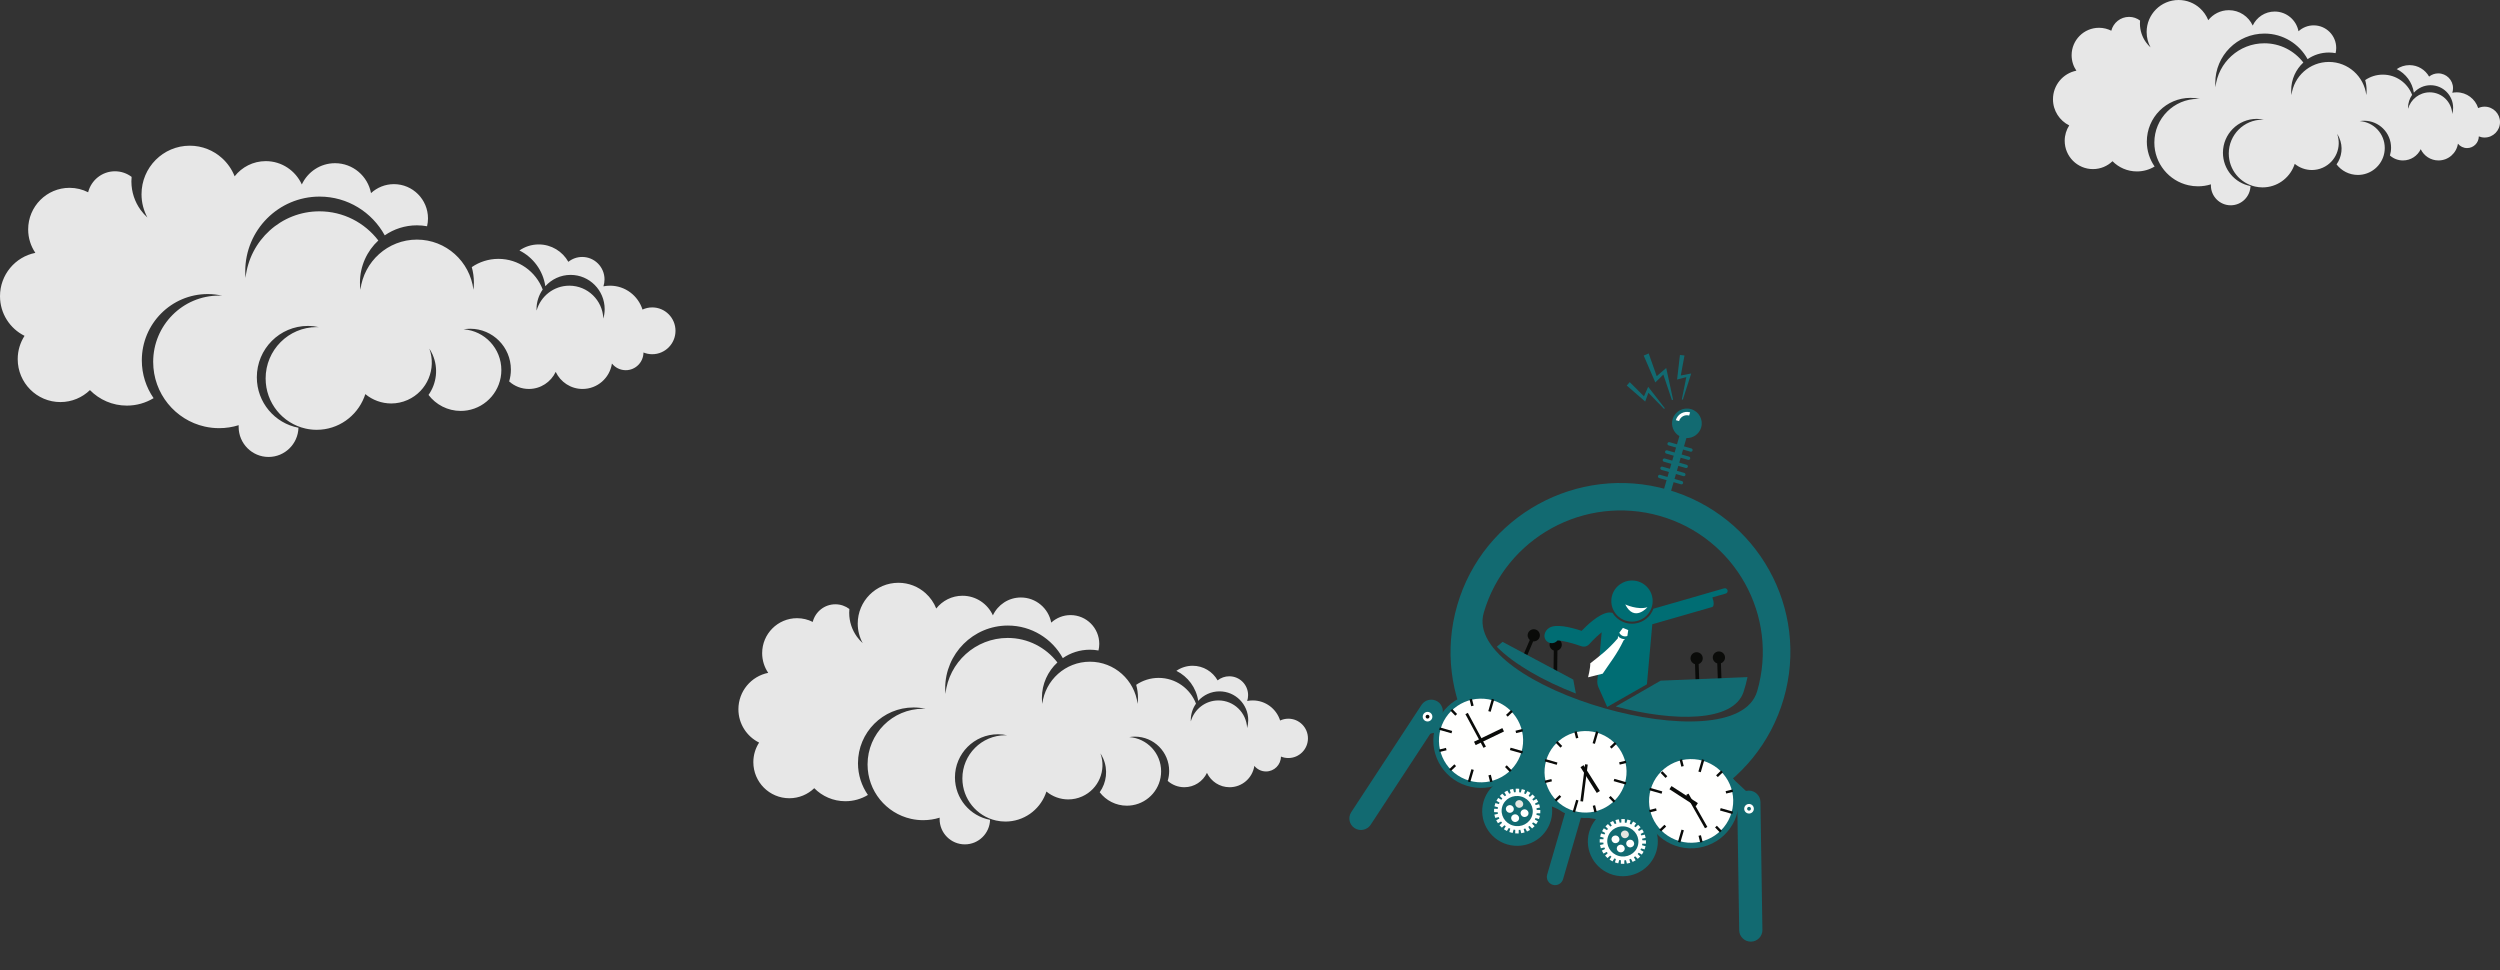 <?xml version="1.0" encoding="UTF-8"?>
<svg width="755px" height="293px" viewBox="0 0 755 293" version="1.1" xmlns="http://www.w3.org/2000/svg" xmlns:xlink="http://www.w3.org/1999/xlink">
    <rect x="0" y="0" width="755" height="293" fill="#333333" stroke="none"/>
    <title>timemachine</title>
    <g id="Page-1" stroke="none" stroke-width="1" fill="none" fill-rule="evenodd">
        <g id="timemachine" fill-rule="nonzero">
            <path d="M673.673,62 C670.37,62 667.692,59.316 667.692,56.004 C667.692,55.893 667.696,55.781 667.702,55.671 C666.465,56.057 665.149,56.265 663.785,56.265 C662.798,56.265 661.837,56.152 660.912,55.946 C655.02,54.631 650.613,49.363 650.613,43.061 C650.613,35.768 656.511,29.856 663.785,29.856 C663.987,29.856 664.188,29.863 664.387,29.871 C663.462,29.665 662.501,29.553 661.514,29.553 C654.24,29.553 648.342,35.465 648.342,42.757 C648.342,45.557 649.214,48.151 650.697,50.287 C649.135,51.229 647.307,51.772 645.352,51.772 C642.466,51.772 639.856,50.59 637.975,48.684 C636.442,50.159 634.363,51.067 632.071,51.067 C627.359,51.067 623.539,47.237 623.539,42.514 C623.539,40.803 624.042,39.211 624.906,37.874 C622,36.44 620,33.443 620,29.977 C620,25.705 623.038,22.146 627.065,21.347 C626.159,20.018 625.629,18.411 625.629,16.68 C625.629,12.102 629.331,8.392 633.897,8.392 C635.234,8.392 636.496,8.712 637.614,9.277 C638.221,6.875 640.392,5.097 642.977,5.097 C644.225,5.097 645.377,5.512 646.303,6.212 C646.276,6.509 646.26,6.809 646.26,7.113 C646.26,9.227 646.939,11.181 648.087,12.772 L648.078,12.794 L648.113,12.809 C648.511,13.355 648.964,13.858 649.465,14.309 C648.712,12.931 648.283,11.351 648.283,9.67 C648.283,4.329 652.602,0 657.929,0 C660.405,0 662.663,0.936 664.371,2.474 C665.469,3.463 666.338,4.701 666.893,6.099 C668.345,4.258 670.591,3.075 673.114,3.075 C676.317,3.075 679.069,4.982 680.32,7.722 C681.49,5.222 684.016,3.486 686.954,3.486 C690.527,3.486 693.5,6.05 694.148,9.443 C695.358,8.338 696.962,7.658 698.728,7.658 C702.488,7.658 705.537,10.714 705.537,14.484 C705.537,15.023 705.468,15.544 705.351,16.046 C704.693,15.928 704.017,15.862 703.325,15.862 C700.937,15.862 698.723,16.6 696.892,17.859 C694.364,13.257 689.481,10.138 683.87,10.138 C675.664,10.138 669.012,16.807 669.012,25.033 C669.012,25.472 669.034,25.905 669.071,26.334 C669.883,18.877 676.184,13.073 683.839,13.073 C688.633,13.073 692.893,15.351 695.61,18.884 C693.353,20.97 691.939,23.957 691.939,27.277 C691.939,27.759 691.972,28.233 692.03,28.699 C692.729,23.066 697.517,18.706 703.325,18.706 C709.133,18.706 713.922,23.066 714.621,28.699 C714.678,28.233 714.712,27.759 714.712,27.277 C714.712,26.205 714.561,25.169 714.286,24.186 C715.804,23.149 717.638,22.542 719.614,22.542 C723.653,22.542 727.1,25.078 728.462,28.647 C727.686,29.755 727.226,31.104 727.226,32.561 C727.226,32.654 727.237,32.744 727.24,32.837 C728.053,29.979 730.671,27.884 733.783,27.884 C737.451,27.884 740.433,30.794 740.579,34.435 C740.748,33.839 740.845,33.212 740.845,32.561 C740.845,28.791 737.796,25.735 734.035,25.735 C732.029,25.735 730.231,26.61 728.985,27.994 C728.526,24.861 726.541,22.226 723.811,20.87 C724.907,20.113 726.235,19.668 727.667,19.668 C730.206,19.668 732.417,21.064 733.587,23.13 C734.348,22.526 735.307,22.162 736.354,22.162 C738.816,22.162 740.815,24.165 740.815,26.635 C740.815,27.117 740.736,27.58 740.595,28.015 C741.022,27.931 741.464,27.884 741.916,27.884 C744.957,27.884 747.533,29.884 748.405,32.643 C748.998,32.369 749.654,32.212 750.351,32.212 C752.919,32.212 755,34.299 755,36.874 C755,39.449 752.919,41.536 750.351,41.536 C749.73,41.536 749.14,41.412 748.6,41.191 C748.586,43.141 747.007,44.718 745.058,44.718 C743.941,44.718 742.945,44.199 742.296,43.39 C741.868,46.256 739.404,48.455 736.426,48.455 C734.057,48.455 732.012,47.064 731.06,45.053 C730.108,47.064 728.063,48.455 725.695,48.455 C724.184,48.455 722.805,47.888 721.757,46.956 C721.981,46.211 722.103,45.421 722.103,44.603 C722.103,40.108 718.468,36.464 713.984,36.464 C713.531,36.464 713.086,36.503 712.653,36.575 C716.869,36.871 720.197,40.39 720.197,44.691 C720.197,48.731 717.26,52.082 713.41,52.719 C712.976,52.791 712.532,52.83 712.078,52.83 C709.455,52.83 707.124,51.581 705.639,49.646 C707.254,47.376 707.664,44.335 706.452,41.604 C706.267,41.189 706.051,40.798 705.809,40.43 C707.254,44.411 705.401,48.891 701.481,50.64 C700.409,51.118 699.288,51.345 698.186,51.345 C696.297,51.345 694.461,50.68 693.009,49.479 C692.941,49.692 692.865,49.901 692.784,50.108 C691.293,53.904 687.606,56.592 683.29,56.592 C682.525,56.592 681.781,56.505 681.064,56.345 C676.5,55.327 673.087,51.246 673.087,46.364 C673.087,40.716 677.655,36.136 683.29,36.136 C683.446,36.136 683.601,36.141 683.756,36.148 C683.039,35.988 682.295,35.901 681.531,35.901 C675.896,35.901 671.328,40.48 671.328,46.129 C671.328,51.133 674.914,55.295 679.65,56.181 C679.556,59.41 676.917,62 673.673,62" id="cloud3" fill="#E7E7E7"></path>
            <path d="M81.106,138 C76.115,138 72.068,133.93 72.068,128.91 C72.068,128.74 72.074,128.572 72.083,128.405 C70.213,128.989 68.225,129.305 66.164,129.305 C64.672,129.305 63.221,129.134 61.823,128.822 C52.919,126.828 46.26,118.841 46.26,109.285 C46.26,98.229 55.171,89.266 66.164,89.266 C66.469,89.266 66.772,89.276 67.074,89.289 C65.676,88.976 64.224,88.806 62.732,88.806 C51.74,88.806 42.829,97.769 42.829,108.825 C42.829,113.07 44.146,117.003 46.386,120.242 C44.027,121.67 41.264,122.493 38.31,122.493 C33.949,122.493 30.005,120.701 27.162,117.812 C24.846,120.047 21.704,121.424 18.24,121.424 C11.12,121.424 5.348,115.618 5.348,108.457 C5.348,105.863 6.108,103.449 7.413,101.422 C3.022,99.247 0,94.704 0,89.449 C0,82.972 4.59,77.576 10.676,76.365 C9.308,74.35 8.506,71.914 8.506,69.289 C8.506,62.349 14.1,56.723 21,56.723 C23.02,56.723 24.927,57.208 26.616,58.065 C27.534,54.423 30.814,51.728 34.72,51.728 C36.607,51.728 38.348,52.358 39.747,53.418 C39.706,53.868 39.682,54.323 39.682,54.784 C39.682,57.989 40.708,60.951 42.442,63.364 L42.429,63.397 L42.482,63.42 C43.083,64.248 43.767,65.01 44.524,65.694 C43.387,63.606 42.739,61.209 42.739,58.661 C42.739,50.564 49.265,44 57.315,44 C61.057,44 64.468,45.42 67.049,47.751 C68.709,49.25 70.022,51.127 70.861,53.247 C73.055,50.455 76.449,48.662 80.262,48.662 C85.101,48.662 89.26,51.554 91.151,55.708 C92.918,51.917 96.736,49.285 101.175,49.285 C106.574,49.285 111.066,53.173 112.046,58.317 C113.875,56.642 116.298,55.611 118.966,55.611 C124.649,55.611 129.255,60.244 129.255,65.96 C129.255,66.776 129.152,67.566 128.974,68.328 C127.98,68.148 126.959,68.049 125.913,68.049 C122.306,68.049 118.959,69.168 116.193,71.077 C112.372,64.1 104.993,59.371 96.514,59.371 C84.114,59.371 74.062,69.481 74.062,81.954 C74.062,82.619 74.096,83.276 74.152,83.926 C75.379,72.62 84.9,63.821 96.468,63.821 C103.712,63.821 110.15,67.275 114.255,72.63 C110.845,75.793 108.707,80.322 108.707,85.355 C108.707,86.086 108.757,86.804 108.845,87.511 C109.901,78.972 117.137,72.361 125.913,72.361 C134.69,72.361 141.926,78.972 142.982,87.511 C143.07,86.804 143.12,86.086 143.12,85.355 C143.12,83.73 142.892,82.16 142.476,80.669 C144.77,79.097 147.541,78.177 150.527,78.177 C156.631,78.177 161.84,82.021 163.899,87.432 C162.725,89.113 162.031,91.157 162.031,93.367 C162.031,93.507 162.046,93.645 162.052,93.784 C163.28,89.452 167.237,86.276 171.939,86.276 C177.482,86.276 181.988,90.687 182.208,96.207 C182.463,95.304 182.61,94.353 182.61,93.367 C182.61,87.651 178.003,83.018 172.32,83.018 C169.288,83.018 166.572,84.345 164.689,86.443 C163.995,81.692 160.996,77.697 156.87,75.642 C158.527,74.494 160.532,73.819 162.697,73.819 C166.534,73.819 169.874,75.936 171.643,79.067 C172.793,78.152 174.242,77.601 175.823,77.601 C179.545,77.601 182.564,80.637 182.564,84.382 C182.564,85.112 182.445,85.815 182.232,86.474 C182.878,86.346 183.545,86.276 184.228,86.276 C188.824,86.276 192.716,89.308 194.035,93.491 C194.93,93.076 195.922,92.838 196.974,92.838 C200.855,92.838 204,96.002 204,99.906 C204,103.809 200.855,106.974 196.974,106.974 C196.036,106.974 195.146,106.786 194.33,106.451 C194.308,109.408 191.921,111.799 188.976,111.799 C187.288,111.799 185.784,111.012 184.803,109.785 C184.157,114.131 180.433,117.464 175.932,117.464 C172.352,117.464 169.263,115.355 167.824,112.306 C166.385,115.355 163.296,117.464 159.717,117.464 C157.433,117.464 155.35,116.604 153.766,115.191 C154.105,114.061 154.289,112.864 154.289,111.624 C154.289,104.809 148.796,99.284 142.021,99.284 C141.335,99.284 140.664,99.344 140.009,99.452 C146.379,99.901 151.409,105.237 151.409,111.758 C151.409,117.883 146.97,122.964 141.152,123.929 C140.498,124.038 139.826,124.097 139.141,124.097 C135.176,124.097 131.654,122.204 129.411,119.27 C131.851,115.829 132.471,111.218 130.638,107.077 C130.359,106.447 130.033,105.854 129.667,105.297 C131.851,111.333 129.05,118.125 123.127,120.777 C121.506,121.502 119.813,121.846 118.148,121.846 C115.294,121.846 112.519,120.838 110.324,119.017 C110.222,119.34 110.107,119.656 109.985,119.97 C107.732,125.725 102.16,129.801 95.638,129.801 C94.482,129.801 93.358,129.669 92.275,129.426 C85.378,127.883 80.22,121.696 80.22,114.294 C80.22,105.73 87.123,98.787 95.638,98.787 C95.874,98.787 96.108,98.794 96.342,98.805 C95.259,98.563 94.135,98.431 92.979,98.431 C84.465,98.431 77.562,105.373 77.562,113.938 C77.562,121.525 82.981,127.835 90.137,129.177 C89.996,134.073 86.008,138 81.106,138" id="cloud1" fill="#E7E7E7"></path>
            <path d="M291.384,255 C287.175,255 283.764,251.579 283.764,247.36 C283.764,247.218 283.768,247.076 283.776,246.936 C282.199,247.427 280.523,247.692 278.786,247.692 C277.528,247.692 276.304,247.549 275.125,247.286 C267.618,245.611 262.004,238.899 262.004,230.867 C262.004,221.575 269.517,214.043 278.786,214.043 C279.043,214.043 279.298,214.051 279.553,214.062 C278.374,213.799 277.15,213.656 275.892,213.656 C266.624,213.656 259.11,221.189 259.11,230.481 C259.11,234.048 260.221,237.353 262.11,240.076 C260.12,241.276 257.791,241.968 255.3,241.968 C251.624,241.968 248.298,240.462 245.902,238.033 C243.949,239.912 241.299,241.069 238.379,241.069 C232.376,241.069 227.509,236.19 227.509,230.171 C227.509,227.991 228.15,225.962 229.25,224.259 C225.548,222.431 223,218.613 223,214.197 C223,208.753 226.87,204.218 232.001,203.201 C230.848,201.507 230.172,199.459 230.172,197.253 C230.172,191.421 234.888,186.693 240.706,186.693 C242.409,186.693 244.017,187.1 245.441,187.82 C246.215,184.76 248.98,182.495 252.274,182.495 C253.865,182.495 255.333,183.024 256.513,183.915 C256.478,184.294 256.457,184.676 256.457,185.063 C256.457,187.757 257.322,190.246 258.785,192.274 L258.774,192.302 L258.818,192.321 C259.325,193.017 259.902,193.657 260.54,194.232 C259.581,192.477 259.035,190.463 259.035,188.321 C259.035,181.516 264.537,176 271.325,176 C274.479,176 277.356,177.193 279.532,179.152 C280.931,180.412 282.038,181.99 282.745,183.771 C284.595,181.425 287.457,179.918 290.672,179.918 C294.752,179.918 298.259,182.348 299.853,185.84 C301.343,182.653 304.562,180.442 308.304,180.442 C312.857,180.442 316.644,183.709 317.47,188.032 C319.012,186.624 321.055,185.758 323.305,185.758 C328.096,185.758 331.98,189.652 331.98,194.456 C331.98,195.142 331.893,195.806 331.743,196.446 C330.905,196.295 330.044,196.212 329.162,196.212 C326.12,196.212 323.298,197.152 320.966,198.756 C317.745,192.892 311.524,188.918 304.375,188.918 C293.92,188.918 285.444,197.415 285.444,207.897 C285.444,208.456 285.473,209.008 285.521,209.555 C286.555,200.053 294.583,192.658 304.335,192.658 C310.443,192.658 315.871,195.561 319.333,200.062 C316.458,202.719 314.655,206.526 314.655,210.756 C314.655,211.37 314.697,211.974 314.771,212.568 C315.662,205.391 321.763,199.836 329.162,199.836 C336.562,199.836 342.663,205.391 343.554,212.568 C343.627,211.974 343.67,211.37 343.67,210.756 C343.67,209.39 343.478,208.071 343.127,206.818 C345.061,205.496 347.398,204.723 349.915,204.723 C355.061,204.723 359.453,207.954 361.189,212.502 C360.2,213.914 359.614,215.632 359.614,217.489 C359.614,217.607 359.627,217.723 359.632,217.84 C360.668,214.199 364.004,211.53 367.968,211.53 C372.642,211.53 376.441,215.237 376.627,219.877 C376.842,219.117 376.965,218.318 376.965,217.489 C376.965,212.686 373.081,208.792 368.289,208.792 C365.733,208.792 363.443,209.907 361.855,211.67 C361.271,207.677 358.742,204.32 355.263,202.593 C356.66,201.628 358.351,201.06 360.176,201.06 C363.411,201.06 366.227,202.839 367.718,205.472 C368.688,204.702 369.91,204.239 371.243,204.239 C374.381,204.239 376.927,206.79 376.927,209.938 C376.927,210.552 376.826,211.142 376.647,211.696 C377.191,211.589 377.754,211.53 378.33,211.53 C382.205,211.53 385.486,214.078 386.598,217.594 C387.353,217.245 388.189,217.044 389.076,217.044 C392.349,217.044 395,219.704 395,222.984 C395,226.265 392.349,228.925 389.076,228.925 C388.285,228.925 387.535,228.767 386.846,228.485 C386.829,230.97 384.816,232.98 382.333,232.98 C380.91,232.98 379.641,232.319 378.814,231.288 C378.269,234.94 375.129,237.741 371.335,237.741 C368.317,237.741 365.712,235.969 364.499,233.406 C363.285,235.969 360.681,237.741 357.663,237.741 C355.738,237.741 353.981,237.018 352.646,235.831 C352.932,234.881 353.087,233.875 353.087,232.833 C353.087,227.105 348.456,222.462 342.743,222.462 C342.165,222.462 341.599,222.512 341.047,222.603 C346.418,222.98 350.659,227.465 350.659,232.945 C350.659,238.093 346.916,242.363 342.011,243.175 C341.459,243.266 340.893,243.316 340.315,243.316 C336.972,243.316 334.002,241.725 332.111,239.259 C334.168,236.367 334.691,232.491 333.146,229.012 C332.911,228.482 332.635,227.984 332.327,227.515 C334.168,232.588 331.807,238.296 326.813,240.525 C325.447,241.135 324.019,241.423 322.615,241.423 C320.208,241.423 317.869,240.577 316.019,239.046 C315.932,239.317 315.835,239.584 315.732,239.847 C313.833,244.684 309.135,248.109 303.636,248.109 C302.661,248.109 301.713,247.998 300.8,247.794 C294.985,246.497 290.637,241.298 290.637,235.077 C290.637,227.879 296.456,222.045 303.636,222.045 C303.835,222.045 304.033,222.051 304.23,222.06 C303.317,221.856 302.369,221.745 301.394,221.745 C294.215,221.745 288.395,227.58 288.395,234.777 C288.395,241.154 292.964,246.457 298.998,247.585 C298.879,251.7 295.517,255 291.384,255" id="cloud2" fill="#E7E7E7"></path>
            <g id="Machine" transform="translate(399.379, 105.872)">
                <g id="controls" transform="translate(90.625, 97.262) rotate(-2) translate(-90.625, -97.262) translate(52.949, 83.225)">
                    <g id="buttons" transform="translate(50.1, 18.968)">
                        <polygon id="Fill-120" fill="#FFFFFE" points="0 1.551 1.562 1.551 1.562 0 0 0"></polygon>
                        <polygon id="Fill-121" fill="#F4E92A" points="2.924 1.551 4.484 1.551 4.484 0 2.924 0"></polygon>
                        <polygon id="Fill-122" fill="#FFFFFE" points="5.846 1.551 7.408 1.551 7.408 0 5.846 0"></polygon>
                        <polygon id="Fill-123" fill="#F4E92A" points="8.77 1.551 10.33 1.551 10.33 0 8.77 0"></polygon>
                        <polygon id="Fill-124" fill="#F4E92A" points="11.692 1.551 13.254 1.551 13.254 0 11.692 0"></polygon>
                        <polygon id="Fill-125" fill="#FFFFFE" points="14.616 1.551 16.176 1.551 16.176 0 14.616 0"></polygon>
                        <polygon id="Fill-126" fill="#FFFFFE" points="17.541 1.551 19.1 1.551 19.1 0 17.541 0"></polygon>
                        <polygon id="Fill-127" fill="#F4E92A" points="20.462 1.551 22.024 1.551 22.024 0 20.462 0"></polygon>
                    </g>
                    <g id="levers" transform="translate(6.551, -0)" fill="#0A0B09">
                        <path d="M62.219,10.493 C62.219,9.477 61.39,8.654 60.369,8.654 C59.348,8.654 58.521,9.477 58.521,10.493 C58.521,11.316 59.065,12.013 59.814,12.247 L59.814,20.422 L60.924,20.422 L60.924,12.247 C61.676,12.013 62.219,11.316 62.219,10.493" id="Fill-88"></path>
                        <path d="M55.491,10.493 C55.491,9.477 54.662,8.654 53.641,8.654 C52.619,8.654 51.793,9.477 51.793,10.493 C51.793,11.316 52.336,12.013 53.086,12.247 L53.086,20.422 L54.195,20.422 L54.195,12.247 C54.947,12.013 55.491,11.316 55.491,10.493" id="Fill-89"></path>
                        <path d="M13.09,4.998 C13.138,3.984 12.35,3.123 11.331,3.075 C10.31,3.028 9.445,3.811 9.395,4.826 C9.356,5.648 9.866,6.369 10.607,6.639 L10.219,14.805 L11.329,14.857 L11.714,6.69 C12.474,6.491 13.052,5.821 13.09,4.998" id="Fill-90"></path>
                        <path d="M6.404,2.617 C6.834,1.696 6.434,0.602 5.507,0.173 C4.584,-0.256 3.482,0.141 3.049,1.062 C2.7,1.808 2.897,2.668 3.477,3.196 L1.77635672e-15,10.605 L1.007,11.071 L4.484,3.662 C5.263,3.765 6.051,3.363 6.404,2.617" id="Fill-91"></path>
                    </g>
                    <path d="M1.787,3.483 L3.44169138e-15,4.904 C5.05,10.391 13.723,15.719 23.376,19.855 L22.735,15.619 L1.787,3.483" id="Fill-9" fill="#126A71"></path>
                    <path d="M35.267,24.186 C52.922,29.523 70.687,30.134 74.009,21.108 C74.544,19.65 74.991,18.18 75.351,16.705 L49.093,16.86 L35.267,24.186" id="Fill-10" fill="#126A71"></path>
                </g>
                <g id="man" transform="translate(95.02, 88.349) rotate(-2) translate(-95.02, -88.349) translate(67.134, 69.397)">
                    <path d="M20.553,5.975 C20.683,2.549 23.58,-0.123 27.026,0.004 C30.472,0.132 33.16,3.012 33.03,6.438 C32.902,9.863 30.005,12.536 26.559,12.408 C23.113,12.28 20.425,9.4 20.553,5.975" id="Fill-128" fill="#006D73"></path>
                    <path d="M31.393,8.219 C28.457,9.056 24.72,7.15 24.72,7.15 C27.289,12.732 31.393,8.219 31.393,8.219" id="Fill-129" fill="#FFFFFE"></path>
                    <path d="M32.677,13.422 L50.901,8.86 C51.6,8.685 51.514,7.136 51.081,5.948 L55.146,4.931 C55.587,4.82 55.856,4.374 55.745,3.935 C55.631,3.495 55.185,3.229 54.741,3.34 L47.607,5.126 L47.538,5.151 L33.182,8.744 C32.283,10.998 30.222,12.664 27.68,12.99 C27.303,13.039 26.917,13.056 26.535,13.042 C24.698,12.973 23,12.198 21.748,10.859 C21.368,10.452 21.044,10.007 20.777,9.534 L20.281,9.472 C20.05,9.417 19.803,9.397 19.554,9.422 C18.08,9.563 16.394,10.49 14.845,11.612 C13.466,12.613 12.193,13.77 11.277,14.664 C7.745,13.357 3.633,12.287 1.588,13.383 C0.77,13.822 0.221,14.551 0.043,15.435 C-0.196,16.63 0.581,17.793 1.785,18.032 C2.598,18.193 3.395,17.891 3.902,17.309 C5.165,17.338 8.247,18.186 11.008,19.293 C11.277,19.401 11.557,19.454 11.838,19.454 C12.44,19.454 13.028,19.211 13.455,18.758 C14.163,18.009 14.992,17.224 15.828,16.504 C16.33,16.069 16.835,15.659 17.317,15.296 L15.475,30.036 C15.453,30.217 15.458,30.394 15.478,30.567 C15.486,30.967 15.561,31.374 15.722,31.768 L18.2,37.905 L30.419,31.477 L32.677,13.422" id="Fill-3" fill="#006D73"></path>
                    <path d="M24.925,16.732 L25.031,16.666 L25.353,14.932 L24.562,14.57 L23.771,14.208 L22.656,15.58 L22.672,15.703 C22.872,16.122 23.211,16.439 23.61,16.623 C24.012,16.807 24.473,16.854 24.925,16.732" id="Fill-4" fill="#FFFFFE"></path>
                    <path d="M22.198,16.555 C22.176,16.702 22.159,17.141 22.14,17.287 C19.002,20.694 16.491,22.403 13.544,24.558 C13.55,25.99 12.731,28.755 12.731,28.755 C12.731,28.755 15.7,28.108 17.193,27.808 C19.337,24.775 21.732,22.098 23.846,17.976 C23.996,17.868 24.146,17.757 24.293,17.642 C23.555,17.616 22.603,17.293 22.198,16.555" id="Fill-5" fill="#FFFFFE"></path>
                </g>
                <g id="machine" transform="translate(73.741, 101.22) rotate(-4) translate(-73.741, -101.22) translate(5.483, 20.234)">
                    <path d="M64.557,89.703 C63.958,91.334 62.141,92.173 60.501,91.576 C58.858,90.979 58.015,89.173 58.614,87.542 C59.216,85.911 61.031,85.072 62.673,85.668 C64.313,86.265 65.157,88.071 64.557,89.703" id="Fill-84" fill="#FFFFFE"></path>
                    <path d="M95.505,100.955 C94.903,102.586 93.085,103.425 91.445,102.828 C89.806,102.231 88.959,100.425 89.562,98.794 C90.161,97.162 91.978,96.324 93.618,96.92 C95.26,97.517 96.104,99.323 95.505,100.955" id="Fill-85" fill="#FFFFFE"></path>
                    <path d="M110.501,13.081 C110.765,13.176 111.059,13.041 111.153,12.779 C111.25,12.518 111.114,12.227 110.851,12.131 L108.664,11.336 L109.558,8.9 C111.555,9.105 113.514,7.957 114.236,5.998 C115.087,3.683 113.889,1.119 111.561,0.273 C109.233,-0.574 106.653,0.616 105.801,2.931 C105.08,4.891 105.832,7.024 107.491,8.148 L106.595,10.584 L104.405,9.788 C104.145,9.693 103.851,9.828 103.753,10.089 C103.659,10.35 103.795,10.642 104.059,10.737 L106.245,11.533 L105.709,12.991 L103.52,12.196 C103.26,12.1 102.965,12.235 102.868,12.497 C102.774,12.758 102.91,13.049 103.171,13.145 L105.36,13.94 L104.824,15.398 L102.635,14.603 C102.372,14.507 102.08,14.643 101.983,14.904 C101.886,15.165 102.022,15.456 102.286,15.552 L104.475,16.347 L103.937,17.806 L101.75,17.01 C101.487,16.915 101.192,17.05 101.098,17.311 C101.001,17.572 101.137,17.864 101.401,17.959 L103.587,18.755 L103.051,20.213 L100.862,19.418 C100.602,19.322 100.307,19.458 100.213,19.718 C100.116,19.979 100.252,20.271 100.516,20.367 L102.702,21.162 L100.349,27.56 L102.416,28.312 L104.772,21.914 L106.958,22.71 C107.222,22.805 107.516,22.67 107.61,22.409 C107.707,22.148 107.571,21.856 107.308,21.761 L105.121,20.965 L105.657,19.507 L107.843,20.302 C108.107,20.398 108.401,20.262 108.495,20.001 C108.592,19.741 108.456,19.449 108.193,19.353 L106.006,18.558 L106.542,17.1 L108.731,17.895 C108.992,17.99 109.286,17.855 109.383,17.594 C109.477,17.333 109.341,17.041 109.081,16.946 L106.891,16.15 L107.427,14.692 L109.616,15.488 C109.88,15.583 110.171,15.448 110.268,15.187 C110.365,14.926 110.226,14.634 109.966,14.539 L107.777,13.743 L108.315,12.285 L110.501,13.081" id="antenna" fill="#126A71"></path>
                    <path d="M107.713,3.626 L106.755,3.278 C107.416,1.491 109.414,0.568 111.211,1.222 L110.862,2.171 C109.591,1.708 108.176,2.361 107.713,3.626" id="Fill-87" fill="#FFFFFE"></path>
                    <path d="M59.904,140.671 L59.904,140.671 C58.614,140.202 57.945,138.769 58.417,137.487 L68.711,109.511 C69.182,108.229 70.622,107.564 71.913,108.033 C73.203,108.502 73.871,109.934 73.4,111.217 L63.109,139.192 C62.637,140.475 61.194,141.14 59.904,140.671" id="Fill-11" fill="#126A71"></path>
                    <path d="M1.389,119.418 L1.389,119.418 C2.926,120.572 5.135,120.267 6.294,118.738 L29.731,87.903 C30.894,86.374 30.586,84.179 29.048,83.024 C27.511,81.869 25.303,82.175 24.14,83.703 L0.704,114.539 C-0.456,116.067 -0.151,118.263 1.389,119.418" id="Fill-12" fill="#126A71"></path>
                    <polyline id="Fill-13" fill="#126A71" points="24.11 92.784 41.856 90.565 41.373 86.747 23.627 88.965 24.11 92.784"></polyline>
                    <path d="M44.825,57.262 C52.965,35.133 77.698,23.715 99.958,31.809 C122.218,39.902 133.705,64.49 125.561,86.619 C117.421,108.747 36.681,79.391 44.825,57.262 Z M102.818,24.038 C76.205,14.361 46.739,27.964 37.006,54.42 C27.273,80.876 40.954,110.166 67.568,119.843 C94.181,129.519 123.647,115.917 133.38,89.461 C143.113,63.005 129.429,33.714 102.818,24.038 L102.818,24.038 Z" id="Fill-20" fill="#126A71"></path>
                    <path d="M118.409,161.966 L118.409,161.966 C116.483,161.862 114.993,160.212 115.099,158.299 L117.204,119.709 C117.31,117.795 118.969,116.315 120.895,116.419 C122.817,116.523 124.307,118.173 124.202,120.086 L122.096,158.676 C121.991,160.59 120.331,162.07 118.409,161.966" id="Fill-16" fill="#126A71"></path>
                    <polyline id="Fill-17" fill="#126A71" points="120.193 122.282 108.073 109.205 110.92 106.597 123.039 119.675 120.193 122.282"></polyline>
                    <path d="M27.079,87.875 C26.801,88.627 25.966,89.013 25.208,88.738 C24.454,88.464 24.065,87.632 24.343,86.881 C24.618,86.13 25.455,85.744 26.21,86.018 C26.965,86.293 27.353,87.125 27.079,87.875" id="Fill-14" fill="#FFFFFE"></path>
                    <path d="M26.252,87.576 C26.144,87.874 25.811,88.027 25.511,87.918 C25.211,87.809 25.059,87.479 25.167,87.181 C25.278,86.883 25.608,86.729 25.908,86.839 C26.207,86.948 26.363,87.277 26.252,87.576" id="Fill-15" fill="#0A0B09"></path>
                    <path d="M119.252,121.39 C118.975,122.141 119.363,122.973 120.118,123.247 C120.875,123.522 121.71,123.136 121.988,122.385 C122.262,121.633 121.874,120.802 121.119,120.527 C120.365,120.252 119.527,120.639 119.252,121.39" id="Fill-18" fill="#FFFFFE"></path>
                    <path d="M120.076,121.69 C119.965,121.988 120.121,122.318 120.42,122.427 C120.72,122.536 121.053,122.383 121.161,122.084 C121.272,121.787 121.117,121.456 120.817,121.347 C120.517,121.238 120.187,121.392 120.076,121.69" id="Fill-19" fill="#126A71"></path>
                </g>
                <g id="clock-middle" transform="translate(79.453, 127.217) rotate(-4) translate(-79.453, -127.217) translate(65.416, 113.263)">
                    <path d="M23.964,4.087 C29.444,9.538 29.444,18.373 23.961,23.822 C18.479,29.271 9.592,29.27 4.109,23.82 C-1.37,18.37 -1.37,9.535 4.112,4.087 C9.595,-1.363 18.482,-1.362 23.964,4.087" id="Fill-21" fill="#126A71"></path>
                    <path d="M25.668,18.182 C23.318,24.568 16.207,27.85 9.783,25.515 C3.363,23.18 0.059,16.11 2.409,9.725 C4.759,3.34 11.87,0.058 18.29,2.393 C24.713,4.728 28.018,11.798 25.668,18.182" id="Fill-22" fill="#FFFFFE"></path>
                    <polyline id="Fill-23" fill="#0A0B09" points="17.452 5.726 16.77 5.477 18.068 1.948 18.751 2.197 17.452 5.726"></polyline>
                    <polyline id="Fill-24" fill="#0A0B09" points="10.008 25.96 9.323 25.712 10.621 22.183 11.307 22.431 10.008 25.96"></polyline>
                    <polyline id="Fill-25" fill="#0A0B09" points="12.583 3.568 11.864 3.693 11.506 1.66 12.225 1.535 12.583 3.568"></polyline>
                    <polyline id="Fill-26" fill="#0A0B09" points="16.567 26.248 15.851 26.373 15.493 24.341 16.212 24.216 16.567 26.248"></polyline>
                    <polyline id="Fill-27" fill="#0A0B09" points="7.553 5.682 6.995 6.147 5.663 4.565 6.221 4.1 7.553 5.682"></polyline>
                    <polyline id="Fill-28" fill="#0A0B09" points="22.413 23.343 21.853 23.808 20.521 22.226 21.081 21.761 22.413 23.343"></polyline>
                    <polyline id="Fill-29" fill="#0A0B09" points="3.591 15.401 3.715 16.115 1.671 16.47 1.546 15.756 3.591 15.401"></polyline>
                    <polyline id="Fill-30" fill="#0A0B09" points="26.403 11.439 26.531 12.152 24.486 12.508 24.361 11.794 26.403 11.439"></polyline>
                    <polyline id="Fill-31" fill="#0A0B09" points="5.716 20.4 6.185 20.956 4.592 22.28 4.126 21.724 5.716 20.4"></polyline>
                    <polyline id="Fill-32" fill="#0A0B09" points="23.481 5.628 23.95 6.185 22.358 7.508 21.892 6.953 23.481 5.628"></polyline>
                    <polyline id="Fill-33" fill="#0A0B09" points="5.76 10.559 5.511 11.239 1.959 9.949 2.212 9.268 5.76 10.559"></polyline>
                    <polyline id="Fill-34" fill="#0A0B09" points="26.114 17.96 25.865 18.64 22.316 17.35 22.566 16.67 26.114 17.96"></polyline>
                    <polyline id="Fill-35" fill="#0A0B09" points="12.611 12.437 13.593 11.916 17.955 20.032 16.975 20.553 12.611 12.437"></polyline>
                    <polyline id="Fill-36" fill="#0A0B09" points="14.059 11.665 14.853 11.821 12.661 22.855 11.867 22.699 14.059 11.665"></polyline>
                </g>
                <g id="clock-left" transform="translate(47.893, 117.757) rotate(-4) translate(-47.893, -117.757) translate(33.483, 103.433)">
                    <path d="M28.258,18.273 C26.064,25.877 18.084,30.271 10.437,28.09 C2.788,25.909 -1.632,17.978 0.563,10.375 C2.757,2.772 10.734,-1.622 18.384,0.559 C26.03,2.74 30.45,10.671 28.258,18.273" id="Fill-37" fill="#126A71"></path>
                    <path d="M26.347,18.664 C23.936,25.218 16.636,28.586 10.046,26.19 C3.454,23.793 0.063,16.538 2.474,9.985 C4.885,3.432 12.185,0.063 18.775,2.459 C25.367,4.856 28.758,12.111 26.347,18.664" id="Fill-38" fill="#FFFFFE"></path>
                    <polyline id="Fill-39" fill="#0A0B09" points="17.915 5.88 17.213 5.625 18.545 2.003 19.247 2.259 17.915 5.88"></polyline>
                    <polyline id="Fill-40" fill="#0A0B09" points="10.274 26.647 9.572 26.391 10.906 22.77 11.608 23.025 10.274 26.647"></polyline>
                    <polyline id="Fill-41" fill="#0A0B09" points="12.918 3.665 12.18 3.793 11.813 1.707 12.549 1.579 12.918 3.665"></polyline>
                    <polyline id="Fill-42" fill="#0A0B09" points="17.007 26.942 16.269 27.07 15.903 24.985 16.641 24.857 17.007 26.942"></polyline>
                    <polyline id="Fill-43" fill="#0A0B09" points="7.754 5.835 7.18 6.312 5.815 4.688 6.389 4.212 7.754 5.835"></polyline>
                    <polyline id="Fill-44" fill="#0A0B09" points="23.006 23.96 22.432 24.438 21.067 22.814 21.638 22.337 23.006 23.96"></polyline>
                    <polyline id="Fill-45" fill="#0A0B09" points="3.687 15.81 3.817 16.542 1.717 16.907 1.589 16.174 3.687 15.81"></polyline>
                    <polyline id="Fill-46" fill="#0A0B09" points="27.101 11.743 27.232 12.476 25.134 12.84 25.004 12.108 27.101 11.743"></polyline>
                    <polyline id="Fill-47" fill="#0A0B09" points="5.87 20.94 6.35 21.511 4.716 22.869 4.236 22.299 5.87 20.94"></polyline>
                    <polyline id="Fill-48" fill="#0A0B09" points="24.105 5.78 24.585 6.351 22.951 7.709 22.471 7.139 24.105 5.78"></polyline>
                    <polyline id="Fill-49" fill="#0A0B09" points="5.915 10.84 5.657 11.539 2.014 10.214 2.272 9.516 5.915 10.84"></polyline>
                    <polyline id="Fill-50" fill="#0A0B09" points="26.804 18.436 26.549 19.134 22.906 17.81 23.161 17.112 26.804 18.436"></polyline>
                    <polyline id="Fill-51" fill="#0A0B09" points="12.693 15.599 12.269 14.547 21.089 11.035 21.513 12.088 12.693 15.599"></polyline>
                    <polyline id="Fill-52" fill="#0A0B09" points="15.756 16.255 14.999 16.592 10.254 6.057 11.012 5.719 15.756 16.255"></polyline>
                </g>
                <g id="clock-right" transform="translate(111.342, 136.007) rotate(-4) translate(-111.342, -136.007) translate(96.932, 121.682)">
                    <path d="M18.486,28.06 C10.856,30.299 2.843,25.964 0.593,18.378 C-1.66,10.792 2.702,2.828 10.332,0.589 C17.962,-1.649 25.975,2.685 28.225,10.271 C30.478,17.857 26.119,25.822 18.486,28.06" id="Fill-53" fill="#126A71"></path>
                    <path d="M26.347,18.665 C23.936,25.218 16.636,28.587 10.043,26.19 C3.454,23.793 0.063,16.538 2.474,9.985 C4.885,3.432 12.185,0.063 18.775,2.46 C25.367,4.856 28.758,12.112 26.347,18.665" id="Fill-54" fill="#FFFFFE"></path>
                    <polyline id="Fill-55" fill="#0A0B09" points="17.915 5.881 17.213 5.625 18.545 2.004 19.247 2.259 17.915 5.881"></polyline>
                    <polyline id="Fill-56" fill="#0A0B09" points="10.274 26.647 9.572 26.392 10.903 22.77 11.608 23.026 10.274 26.647"></polyline>
                    <polyline id="Fill-57" fill="#0A0B09" points="12.918 3.666 12.18 3.794 11.814 1.708 12.549 1.579 12.918 3.666"></polyline>
                    <polyline id="Fill-58" fill="#0A0B09" points="17.007 26.943 16.269 27.071 15.903 24.985 16.641 24.857 17.007 26.943"></polyline>
                    <polyline id="Fill-59" fill="#0A0B09" points="7.754 6.388 7.18 6.864 5.815 5.24 6.389 4.764 7.754 6.388"></polyline>
                    <polyline id="Fill-60" fill="#0A0B09" points="23.006 23.961 22.432 24.438 21.064 22.814 21.638 22.337 23.006 23.961"></polyline>
                    <polyline id="Fill-61" fill="#0A0B09" points="3.687 15.81 3.814 16.543 1.717 16.907 1.589 16.174 3.687 15.81"></polyline>
                    <polyline id="Fill-62" fill="#0A0B09" points="27.101 11.743 27.232 12.476 25.131 12.841 25.004 12.108 27.101 11.743"></polyline>
                    <polyline id="Fill-63" fill="#0A0B09" points="5.87 20.941 6.35 21.512 4.716 22.87 4.236 22.299 5.87 20.941"></polyline>
                    <polyline id="Fill-64" fill="#0A0B09" points="24.102 5.78 24.585 6.351 22.948 7.71 22.471 7.14 24.102 5.78"></polyline>
                    <polyline id="Fill-65" fill="#0A0B09" points="5.915 10.84 5.657 11.539 2.014 10.214 2.272 9.516 5.915 10.84"></polyline>
                    <polyline id="Fill-66" fill="#0A0B09" points="26.804 18.436 26.546 19.135 22.906 17.81 23.161 17.112 26.804 18.436"></polyline>
                    <polyline id="Fill-67" fill="#0A0B09" points="16.397 15.127 15.709 16.032 8.123 10.344 8.811 9.439 16.397 15.127"></polyline>
                    <polyline id="Fill-68" fill="#0A0B09" points="13.018 12.426 13.77 12.071 18.755 22.496 18.004 22.851 13.018 12.426"></polyline>
                </g>
                <g id="cog-left" transform="translate(58.815, 139.068) rotate(-4) translate(-58.815, -139.068) translate(48.245, 128.561)">
                    <path d="M20.493,14.115 C18.49,19.564 12.422,22.365 6.939,20.372 C1.459,18.379 -1.36,12.347 0.646,6.899 C2.65,1.451 8.718,-1.351 14.2,0.642 C19.68,2.635 22.499,8.667 20.493,14.115" id="Fill-69" fill="#126A71"></path>
                    <path d="M8.998,14.775 C6.553,13.886 5.274,11.254 6.14,8.897 C7.009,6.539 9.694,5.349 12.139,6.239 C14.586,7.128 15.865,9.76 14.999,12.117 C14.131,14.475 11.445,15.665 8.998,14.775 Z M16.966,13.37 L17.313,12.422 L16.278,12.045 C16.32,11.888 16.356,11.732 16.384,11.575 L17.477,11.68 L17.56,10.671 L16.467,10.566 C16.464,10.404 16.456,10.243 16.439,10.083 L17.519,9.91 L17.33,8.909 L16.248,9.083 C16.203,8.926 16.153,8.772 16.095,8.62 L17.088,8.18 L16.639,7.257 L15.646,7.696 C15.562,7.556 15.471,7.419 15.377,7.286 L16.212,6.609 L15.535,5.825 L14.7,6.501 C14.58,6.386 14.458,6.274 14.331,6.169 L14.949,5.304 L14.089,4.713 L13.468,5.579 C13.323,5.498 13.176,5.422 13.024,5.352 L13.393,4.353 L12.408,3.995 L12.039,4.994 C11.878,4.95 11.717,4.913 11.553,4.883 L11.639,3.822 L10.599,3.721 L10.513,4.781 C10.346,4.779 10.18,4.786 10.016,4.798 L9.816,3.746 L8.787,3.91 L8.99,4.963 C8.829,5.004 8.67,5.05 8.515,5.103 L8.043,4.131 L7.1,4.548 L7.572,5.521 C7.43,5.599 7.292,5.685 7.156,5.776 L6.44,4.95 L5.646,5.593 L6.359,6.418 C6.243,6.53 6.132,6.647 6.024,6.769 L5.122,6.148 L4.531,6.972 L5.435,7.594 C5.355,7.732 5.28,7.874 5.208,8.02 L4.173,7.644 L3.823,8.592 L4.861,8.969 C4.819,9.125 4.783,9.282 4.756,9.439 L3.66,9.334 L3.579,10.343 L4.672,10.448 C4.672,10.61 4.683,10.771 4.7,10.931 L3.618,11.104 L3.809,12.105 L4.889,11.932 C4.936,12.088 4.986,12.242 5.044,12.394 L4.051,12.834 L4.5,13.758 L5.494,13.318 C5.577,13.458 5.668,13.595 5.763,13.728 L4.928,14.405 L5.605,15.189 L6.44,14.513 C6.559,14.628 6.681,14.74 6.809,14.845 L6.187,15.71 L7.047,16.302 L7.672,15.435 C7.816,15.516 7.963,15.592 8.116,15.663 L7.747,16.661 L8.732,17.019 L9.098,16.02 C9.261,16.064 9.422,16.101 9.586,16.131 L9.5,17.193 L10.541,17.292 L10.627,16.233 C10.793,16.235 10.959,16.228 11.123,16.216 L11.323,17.268 L12.35,17.104 L12.15,16.051 C12.311,16.011 12.469,15.965 12.624,15.911 L13.096,16.883 L14.039,16.465 L13.568,15.493 C13.709,15.415 13.848,15.329 13.984,15.238 L14.697,16.064 L15.493,15.421 L14.78,14.597 C14.894,14.484 15.008,14.368 15.113,14.245 L16.017,14.865 L16.608,14.042 L15.704,13.42 C15.784,13.282 15.859,13.14 15.929,12.994 L16.966,13.37 L16.966,13.37 Z" id="Fill-70" fill="#FFFFFE"></path>
                    <path d="M10.21,8.004 C9.988,8.605 10.316,9.276 10.94,9.503 C11.562,9.729 12.247,9.426 12.469,8.825 C12.688,8.224 12.363,7.553 11.739,7.326 C11.115,7.1 10.432,7.403 10.21,8.004" id="Fill-71" fill="#E5E5E0"></path>
                    <path d="M10.929,13.01 C11.148,12.409 10.824,11.738 10.199,11.511 C9.575,11.285 8.892,11.588 8.67,12.189 C8.449,12.79 8.776,13.461 9.4,13.687 C10.022,13.914 10.707,13.611 10.929,13.01" id="Fill-72" fill="#FFFFFE"></path>
                    <path d="M9.528,10.128 C9.747,9.527 9.422,8.856 8.798,8.63 C8.174,8.403 7.491,8.706 7.269,9.307 C7.047,9.908 7.375,10.579 7.999,10.806 C8.621,11.032 9.306,10.729 9.528,10.128" id="Fill-73" fill="#FFFFFE"></path>
                    <path d="M13.14,10.208 C12.516,9.981 11.833,10.285 11.611,10.886 C11.39,11.487 11.717,12.158 12.341,12.384 C12.963,12.611 13.648,12.308 13.87,11.707 C14.089,11.106 13.765,10.435 13.14,10.208" id="Fill-74" fill="#FFFFFE"></path>
                </g>
                <g id="cog-right" transform="translate(90.717, 148.244) rotate(-4) translate(-90.717, -148.244) translate(80.147, 137.736)">
                    <path d="M20.494,14.115 C18.488,19.564 12.421,22.365 6.941,20.372 C1.458,18.379 -1.358,12.347 0.645,6.899 C2.651,1.45 8.719,-1.351 14.199,0.642 C19.679,2.635 22.498,8.667 20.494,14.115" id="Fill-75" fill="#126A71"></path>
                    <path d="M8.999,14.776 C6.552,13.886 5.273,11.254 6.142,8.897 C7.007,6.539 9.693,5.349 12.14,6.239 C14.587,7.128 15.867,9.76 14.998,12.117 C14.13,14.475 11.444,15.665 8.999,14.776 Z M16.965,13.37 L17.315,12.422 L16.28,12.045 C16.322,11.889 16.355,11.732 16.383,11.574 L17.479,11.68 L17.562,10.671 L16.469,10.566 C16.466,10.404 16.455,10.243 16.441,10.083 L17.52,9.91 L17.329,8.909 L16.249,9.082 C16.205,8.926 16.155,8.772 16.097,8.62 L17.087,8.18 L16.638,7.257 L15.647,7.696 C15.561,7.556 15.473,7.419 15.375,7.285 L16.211,6.609 L15.534,5.825 L14.698,6.501 C14.582,6.386 14.457,6.274 14.329,6.169 L14.951,5.304 L14.091,4.713 L13.467,5.58 C13.325,5.498 13.178,5.422 13.025,5.352 L13.392,4.353 L12.407,3.995 L12.04,4.994 C11.879,4.95 11.716,4.913 11.552,4.883 L11.641,3.822 L10.6,3.722 L10.512,4.781 C10.345,4.779 10.181,4.786 10.015,4.798 L9.815,3.746 L8.789,3.91 L8.988,4.963 C8.827,5.004 8.669,5.05 8.514,5.103 L8.042,4.131 L7.099,4.548 L7.573,5.52 C7.429,5.599 7.29,5.685 7.154,5.776 L6.441,4.95 L5.648,5.593 L6.361,6.417 C6.244,6.53 6.131,6.646 6.025,6.769 L5.121,6.148 L4.53,6.972 L5.434,7.594 C5.354,7.732 5.279,7.874 5.209,8.021 L4.175,7.643 L3.825,8.592 L4.86,8.969 C4.818,9.125 4.785,9.282 4.757,9.439 L3.661,9.334 L3.578,10.343 L4.671,10.448 C4.674,10.61 4.682,10.771 4.699,10.931 L3.62,11.104 L3.808,12.105 L4.89,11.932 C4.935,12.088 4.985,12.242 5.043,12.394 L4.052,12.834 L4.499,13.758 L5.492,13.318 C5.576,13.458 5.667,13.595 5.764,13.729 L4.926,14.405 L5.606,15.189 L6.441,14.513 C6.558,14.628 6.68,14.74 6.81,14.845 L6.189,15.71 L7.049,16.302 L7.67,15.435 C7.815,15.516 7.962,15.592 8.114,15.663 L7.748,16.661 L8.73,17.019 L9.099,16.02 C9.26,16.064 9.424,16.101 9.585,16.131 L9.499,17.192 L10.539,17.293 L10.625,16.233 C10.795,16.235 10.958,16.228 11.125,16.216 L11.325,17.268 L12.351,17.104 L12.151,16.051 C12.31,16.011 12.468,15.964 12.623,15.911 L13.098,16.883 L14.041,16.466 L13.566,15.493 C13.711,15.414 13.849,15.329 13.985,15.238 L14.698,16.064 L15.492,15.421 L14.779,14.597 C14.895,14.484 15.006,14.367 15.115,14.245 L16.016,14.866 L16.61,14.042 L15.703,13.42 C15.786,13.282 15.861,13.14 15.93,12.994 L16.965,13.37 L16.965,13.37 Z" id="Fill-76" fill="#FFFFFE"></path>
                    <path d="M10.209,8.004 C9.99,8.605 10.315,9.276 10.939,9.503 C11.563,9.73 12.249,9.426 12.468,8.825 C12.69,8.224 12.362,7.553 11.741,7.327 C11.116,7.1 10.431,7.403 10.209,8.004" id="Fill-77" fill="#E5E5E0"></path>
                    <path d="M10.928,13.01 C11.15,12.409 10.822,11.738 10.201,11.511 C9.577,11.285 8.891,11.588 8.672,12.189 C8.45,12.79 8.775,13.461 9.399,13.687 C10.023,13.914 10.709,13.611 10.928,13.01" id="Fill-78" fill="#FFFFFE"></path>
                    <path d="M9.527,10.128 C9.749,9.527 9.421,8.856 8.8,8.63 C8.175,8.403 7.49,8.706 7.271,9.307 C7.049,9.908 7.374,10.579 7.998,10.806 C8.622,11.032 9.307,10.729 9.527,10.128" id="Fill-79" fill="#FFFFFE"></path>
                    <path d="M13.142,10.208 C12.518,9.982 11.832,10.285 11.613,10.886 C11.391,11.487 11.716,12.158 12.34,12.385 C12.964,12.611 13.65,12.308 13.869,11.707 C14.091,11.106 13.763,10.435 13.142,10.208" id="Fill-80" fill="#FFFFFE"></path>
                </g>
                <g id="zaps" transform="translate(101.665, 9.189) rotate(-4) translate(-101.665, -9.189) translate(91.833, 0.665)" fill="#126A71">
                    <polyline id="Fill-81" points="13.298 14.561 11.248 6.671 8.665 8.879 5.732 0.542 7.275 0 9.217 7.008 12.252 4.762 13.656 14.452 13.298 14.561"></polyline>
                    <polyline id="Fill-82" points="16.597 14.643 16.289 14.573 18.121 7.925 15.288 8.466 16.661 1.12 18.024 1.368 16.484 7.324 19.663 6.942 16.597 14.643"></polyline>
                    <polyline id="Fill-83" points="10.749 17.047 6.362 11.847 5.213 14.429 1.19949929e-24 9.209 0.966 8.251 4.955 12.826 6.426 10.055 10.979 16.84 10.749 17.047"></polyline>
                </g>
            </g>
        </g>
    </g>
</svg>